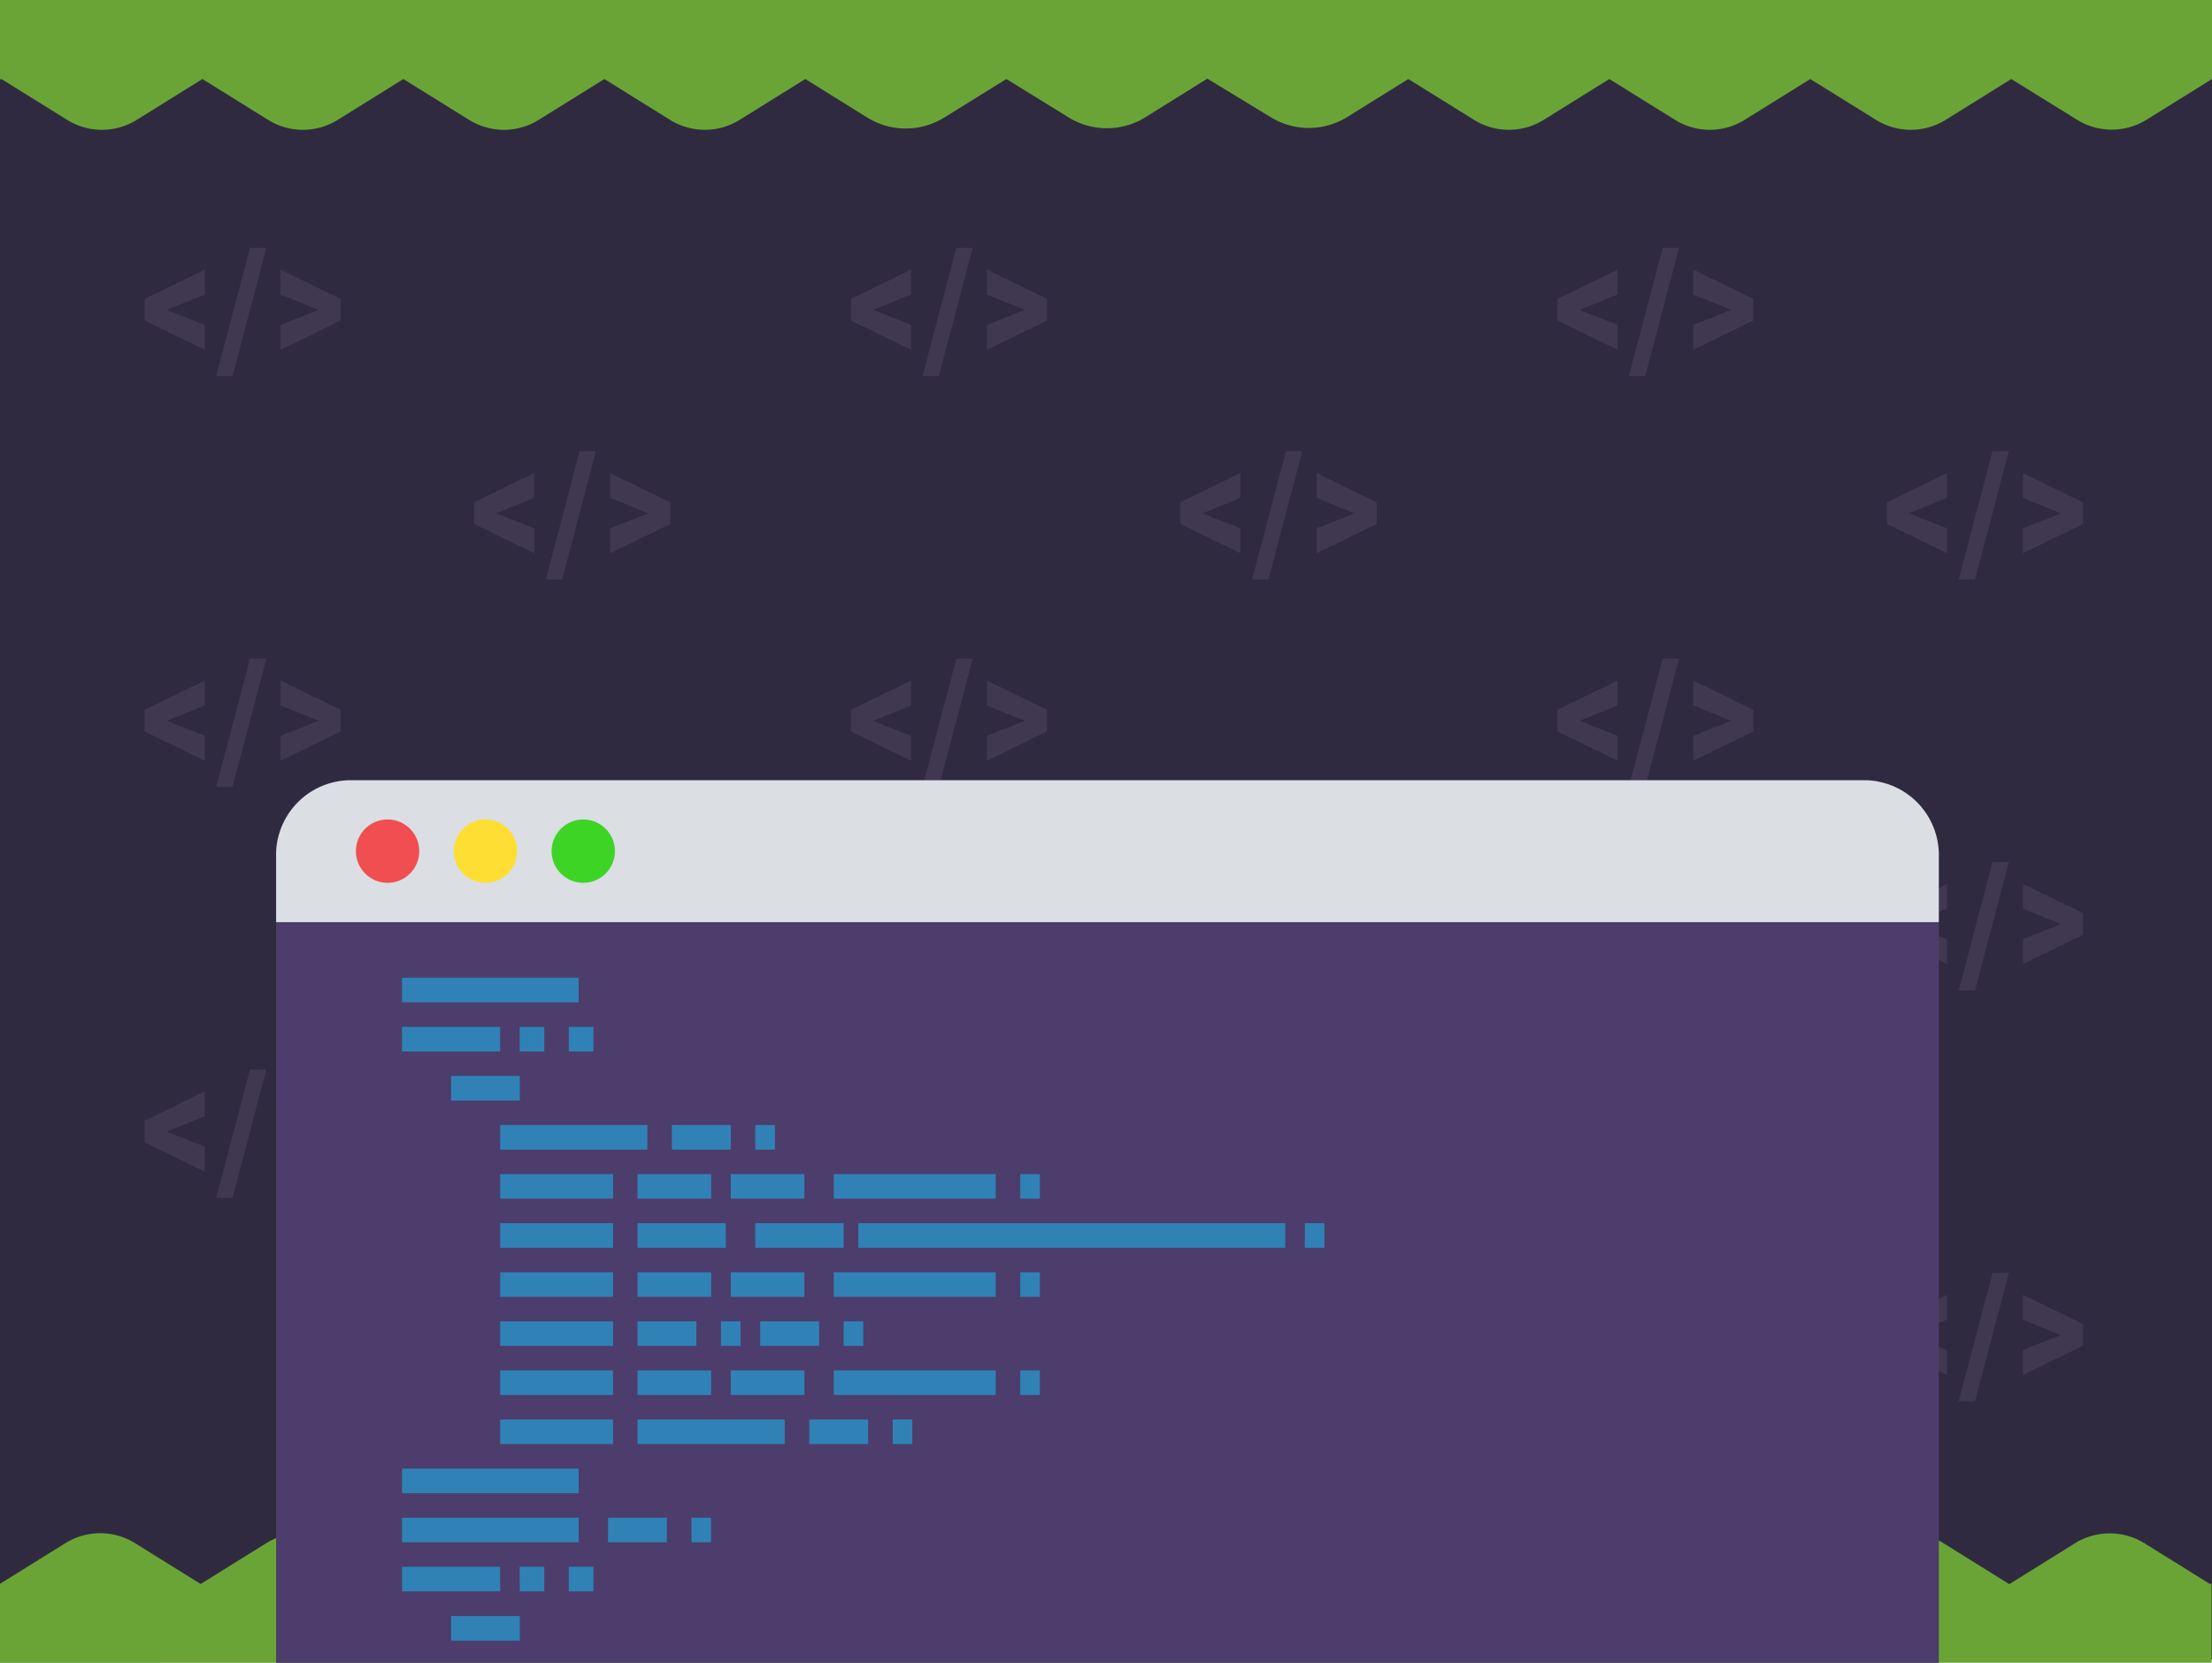 <svg xmlns="http://www.w3.org/2000/svg" viewBox="0 0 280 210.43"><defs><style>.cls-1{fill:#302a40;}.cls-2{fill:#6aa436;}.cls-3{fill:#403851;}.cls-4{fill:#4c3d6c;}.cls-5{fill:#dbdee3;}.cls-6{fill:#3082b6;}.cls-7{fill:#f04e50;}.cls-8{fill:#ffde33;}.cls-9{fill:#3ed426;}</style></defs><title>background_image_29</title><g id="Layer_2" data-name="Layer 2"><g id="Layer_1-2" data-name="Layer 1"><rect class="cls-1" width="280" height="210"/><path class="cls-2" d="M280,0V10l-8.28,5.15a8.35,8.35,0,0,1-8.81,0L254.59,10l-8.31,5.17a8.35,8.35,0,0,1-8.81,0L229.15,10l-8.31,5.17a8.35,8.35,0,0,1-8.81,0L203.71,10l-8.31,5.17a8.35,8.35,0,0,1-8.81,0L178.27,10l-7.75,4.82a9.25,9.25,0,0,1-9.69,0l-8-4.87L145,14.83a9.25,9.25,0,0,1-9.78,0L127.39,10l-7.86,4.87a9.25,9.25,0,0,1-9.76,0L101.94,10l-8.31,5.17a8.35,8.35,0,0,1-8.81,0L76.5,10l-8.31,5.17a8.35,8.35,0,0,1-8.81,0L51.06,10l-8.31,5.17a8.35,8.35,0,0,1-8.81,0L25.62,10l-8.31,5.17a8.35,8.35,0,0,1-8.81,0L.18,10,0,10.06V0Z"/><path class="cls-2" d="M0,210.43v-10l8.28-5.15a8.35,8.35,0,0,1,8.81,0l8.31,5.17,8.31-5.17a8.35,8.35,0,0,1,8.81,0l8.31,5.17,8.31-5.17a8.35,8.35,0,0,1,8.81,0l8.31,5.17,8.31-5.17a8.35,8.35,0,0,1,8.81,0l8.31,5.17,7.75-4.82a9.25,9.25,0,0,1,9.69,0l8,4.87L135,195.6a9.25,9.25,0,0,1,9.78,0l7.82,4.87,7.86-4.87a9.25,9.25,0,0,1,9.76,0l7.83,4.87,8.31-5.17a8.35,8.35,0,0,1,8.81,0l8.31,5.17,8.31-5.17a8.35,8.35,0,0,1,8.81,0l8.31,5.17,8.31-5.17a8.35,8.35,0,0,1,8.81,0l8.31,5.17,8.31-5.17a8.35,8.35,0,0,1,8.81,0l8.31,5.17.18-.11v10.06Z"/><path class="cls-3" d="M21.16,39.19v.06l4.75,1.86v3.15l-7.6-3.7V37.83l7.6-3.7v3.14Z"/><path class="cls-3" d="M29.43,47.59H27.37l4.28-16.23h2.06Z"/><path class="cls-3" d="M35.52,37.28V34.13l7.6,3.7v2.73l-7.6,3.7V41.11l4.75-1.86v-.06Z"/><path class="cls-3" d="M62.89,64.93V65l4.75,1.86V70L60,66.31V63.57l7.6-3.7V63Z"/><path class="cls-3" d="M71.16,73.33H69.1L73.37,57.1h2.06Z"/><path class="cls-3" d="M77.25,63V59.88l7.6,3.7v2.73L77.25,70V66.85L82,65v-.06Z"/><path class="cls-3" d="M110.57,39.19v.06l4.75,1.86v3.15l-7.6-3.7V37.83l7.6-3.7v3.14Z"/><path class="cls-3" d="M118.84,47.59h-2.06l4.28-16.23h2.06Z"/><path class="cls-3" d="M124.93,37.28V34.13l7.6,3.7v2.73l-7.6,3.7V41.11l4.75-1.86v-.06Z"/><path class="cls-3" d="M152.29,64.93V65L157,66.85V70l-7.6-3.7V63.57l7.6-3.7V63Z"/><path class="cls-3" d="M160.56,73.33h-2.06l4.28-16.23h2.06Z"/><path class="cls-3" d="M166.66,63V59.88l7.6,3.7v2.73l-7.6,3.7V66.85L171.41,65v-.06Z"/><path class="cls-3" d="M200,39.19v.06l4.75,1.86v3.15l-7.6-3.7V37.83l7.6-3.7v3.14Z"/><path class="cls-3" d="M208.25,47.59h-2.06l4.28-16.23h2.06Z"/><path class="cls-3" d="M214.34,37.28V34.13l7.6,3.7v2.73l-7.6,3.7V41.11l4.75-1.86v-.06Z"/><path class="cls-3" d="M241.7,64.93V65l4.75,1.86V70l-7.6-3.7V63.57l7.6-3.7V63Z"/><path class="cls-3" d="M250,73.33h-2.06l4.28-16.23h2.06Z"/><path class="cls-3" d="M256.07,63V59.88l7.6,3.7v2.73l-7.6,3.7V66.85L260.82,65v-.06Z"/><path class="cls-3" d="M21.16,91.19v.06l4.75,1.86v3.15l-7.6-3.7V89.83l7.6-3.7v3.14Z"/><path class="cls-3" d="M29.43,99.59H27.37l4.28-16.23h2.06Z"/><path class="cls-3" d="M35.52,89.28V86.13l7.6,3.7v2.73l-7.6,3.7V93.11l4.75-1.86v-.06Z"/><path class="cls-3" d="M62.89,116.93V117l4.75,1.86V122l-7.6-3.7v-2.73l7.6-3.7V115Z"/><path class="cls-3" d="M71.16,125.33H69.1l4.28-16.23h2.06Z"/><path class="cls-3" d="M77.25,115v-3.14l7.6,3.7v2.73l-7.6,3.7v-3.15L82,117v-.06Z"/><path class="cls-3" d="M110.57,91.19v.06l4.75,1.86v3.15l-7.6-3.7V89.83l7.6-3.7v3.14Z"/><path class="cls-3" d="M118.84,99.59h-2.06l4.28-16.23h2.06Z"/><path class="cls-3" d="M124.93,89.28V86.13l7.6,3.7v2.73l-7.6,3.7V93.11l4.75-1.86v-.06Z"/><path class="cls-3" d="M152.29,116.93V117l4.75,1.86V122l-7.6-3.7v-2.73l7.6-3.7V115Z"/><path class="cls-3" d="M160.56,125.33h-2.06l4.28-16.23h2.06Z"/><path class="cls-3" d="M166.66,115v-3.14l7.6,3.7v2.73l-7.6,3.7v-3.15l4.75-1.86v-.06Z"/><path class="cls-3" d="M200,91.19v.06l4.75,1.86v3.15l-7.6-3.7V89.83l7.6-3.7v3.14Z"/><path class="cls-3" d="M208.25,99.59h-2.06l4.28-16.23h2.06Z"/><path class="cls-3" d="M214.34,89.28V86.13l7.6,3.7v2.73l-7.6,3.7V93.11l4.75-1.86v-.06Z"/><path class="cls-3" d="M241.7,116.93V117l4.75,1.86V122l-7.6-3.7v-2.73l7.6-3.7V115Z"/><path class="cls-3" d="M250,125.33h-2.06l4.28-16.23h2.06Z"/><path class="cls-3" d="M256.07,115v-3.14l7.6,3.7v2.73l-7.6,3.7v-3.15l4.75-1.86v-.06Z"/><path class="cls-3" d="M21.16,143.19v.06l4.75,1.86v3.15l-7.6-3.7v-2.73l7.6-3.7v3.14Z"/><path class="cls-3" d="M29.43,151.59H27.37l4.28-16.23h2.06Z"/><path class="cls-3" d="M35.52,141.28v-3.14l7.6,3.7v2.73l-7.6,3.7v-3.15l4.75-1.86v-.06Z"/><path class="cls-3" d="M62.89,168.93V169l4.75,1.86V174l-7.6-3.7v-2.73l7.6-3.7V167Z"/><path class="cls-3" d="M71.16,177.33H69.1l4.28-16.23h2.06Z"/><path class="cls-3" d="M77.25,167v-3.14l7.6,3.7v2.73l-7.6,3.7v-3.15L82,169v-.06Z"/><path class="cls-3" d="M110.57,143.19v.06l4.75,1.86v3.15l-7.6-3.7v-2.73l7.6-3.7v3.14Z"/><path class="cls-3" d="M118.84,151.59h-2.06l4.28-16.23h2.06Z"/><path class="cls-3" d="M124.93,141.28v-3.14l7.6,3.7v2.73l-7.6,3.7v-3.15l4.75-1.86v-.06Z"/><path class="cls-3" d="M152.29,168.93V169l4.75,1.86V174l-7.6-3.7v-2.73l7.6-3.7V167Z"/><path class="cls-3" d="M160.56,177.33h-2.06l4.28-16.23h2.06Z"/><path class="cls-3" d="M166.66,167v-3.14l7.6,3.7v2.73l-7.6,3.7v-3.15l4.75-1.86v-.06Z"/><path class="cls-3" d="M200,143.19v.06l4.75,1.86v3.15l-7.6-3.7v-2.73l7.6-3.7v3.14Z"/><path class="cls-3" d="M208.25,151.59h-2.06l4.28-16.23h2.06Z"/><path class="cls-3" d="M214.34,141.28v-3.14l7.6,3.7v2.73l-7.6,3.7v-3.15l4.75-1.86v-.06Z"/><path class="cls-3" d="M241.7,168.93V169l4.75,1.86V174l-7.6-3.7v-2.73l7.6-3.7V167Z"/><path class="cls-3" d="M250,177.33h-2.06l4.28-16.23h2.06Z"/><path class="cls-3" d="M256.07,167v-3.14l7.6,3.7v2.73l-7.6,3.7v-3.15l4.75-1.86v-.06Z"/><path class="cls-4" d="M245.42,107.93v102.5H34.95V107.93c0-4.1,3-5,6.68-6.22.45-.14.64-2.8,1.12-2.87a9.22,9.22,0,0,1,1.4-.11H236.22a9.22,9.22,0,0,1,1.4.11c.48.07-.28,3.9.17,4C241.5,104.07,245.42,103.83,245.42,107.93Z"/><path class="cls-5" d="M245.42,116.7v-8.26a9.46,9.46,0,0,0-9.2-9.7H44.15a9.46,9.46,0,0,0-9.2,9.7v8.26Z"/><rect class="cls-6" x="50.89" y="123.73" width="22.36" height="3.11"/><rect class="cls-6" x="50.89" y="129.95" width="12.42" height="3.11"/><rect class="cls-6" x="65.79" y="129.95" width="3.11" height="3.11"/><rect class="cls-6" x="72" y="129.95" width="3.11" height="3.11"/><rect class="cls-6" x="50.89" y="192.06" width="22.36" height="3.11"/><rect class="cls-6" x="50.89" y="198.27" width="12.42" height="3.11"/><rect class="cls-6" x="65.79" y="198.27" width="3.11" height="3.11"/><rect class="cls-6" x="72" y="198.27" width="3.11" height="3.11"/><rect class="cls-6" x="57.1" y="136.16" width="8.7" height="3.11"/><rect class="cls-6" x="63.31" y="142.37" width="18.63" height="3.11"/><rect class="cls-6" x="85.05" y="142.37" width="7.45" height="3.11"/><rect class="cls-6" x="95.61" y="142.37" width="2.48" height="3.11"/><rect class="cls-6" x="80.7" y="179.63" width="18.63" height="3.11"/><rect class="cls-6" x="102.44" y="179.63" width="7.45" height="3.11"/><rect class="cls-6" x="113" y="179.63" width="2.48" height="3.11"/><rect class="cls-6" x="76.97" y="192.06" width="7.45" height="3.11"/><rect class="cls-6" x="87.53" y="192.06" width="2.48" height="3.11"/><rect class="cls-6" x="80.7" y="167.21" width="7.45" height="3.11"/><rect class="cls-6" x="91.26" y="167.21" width="2.48" height="3.11"/><rect class="cls-6" x="96.23" y="167.21" width="7.45" height="3.11"/><rect class="cls-6" x="106.79" y="167.21" width="2.48" height="3.11"/><rect class="cls-6" x="129.15" y="148.58" width="2.48" height="3.11"/><rect class="cls-6" x="165.17" y="154.79" width="2.48" height="3.11"/><rect class="cls-6" x="63.31" y="148.58" width="14.29" height="3.11"/><rect class="cls-6" x="80.7" y="148.58" width="9.32" height="3.11"/><rect class="cls-6" x="105.54" y="148.58" width="20.5" height="3.11"/><rect class="cls-6" x="92.5" y="148.58" width="9.32" height="3.11"/><rect class="cls-6" x="129.15" y="173.42" width="2.48" height="3.11"/><rect class="cls-6" x="80.7" y="173.42" width="9.32" height="3.11"/><rect class="cls-6" x="105.54" y="173.42" width="20.5" height="3.11"/><rect class="cls-6" x="92.5" y="173.42" width="9.32" height="3.11"/><rect class="cls-6" x="129.15" y="161" width="2.48" height="3.11"/><rect class="cls-6" x="80.7" y="161" width="9.32" height="3.11"/><rect class="cls-6" x="105.54" y="161" width="20.5" height="3.11"/><rect class="cls-6" x="92.5" y="161" width="9.32" height="3.11"/><rect class="cls-6" x="63.31" y="154.79" width="14.29" height="3.11"/><rect class="cls-6" x="80.7" y="154.79" width="11.18" height="3.11"/><rect class="cls-6" x="95.61" y="154.79" width="11.18" height="3.11"/><rect class="cls-6" x="108.65" y="154.79" width="54.04" height="3.11"/><rect class="cls-6" x="63.31" y="161" width="14.29" height="3.11"/><rect class="cls-6" x="63.31" y="167.21" width="14.29" height="3.11"/><rect class="cls-6" x="63.31" y="173.42" width="14.29" height="3.11"/><rect class="cls-6" x="63.31" y="179.63" width="14.29" height="3.11"/><rect class="cls-6" x="50.89" y="185.85" width="22.36" height="3.11"/><rect class="cls-6" x="57.1" y="204.51" width="8.7" height="3.11"/><circle class="cls-7" cx="49.06" cy="107.71" r="4.01"/><circle class="cls-8" cx="61.45" cy="107.71" r="4.01"/><circle class="cls-9" cx="73.83" cy="107.71" r="4.01"/></g></g></svg>